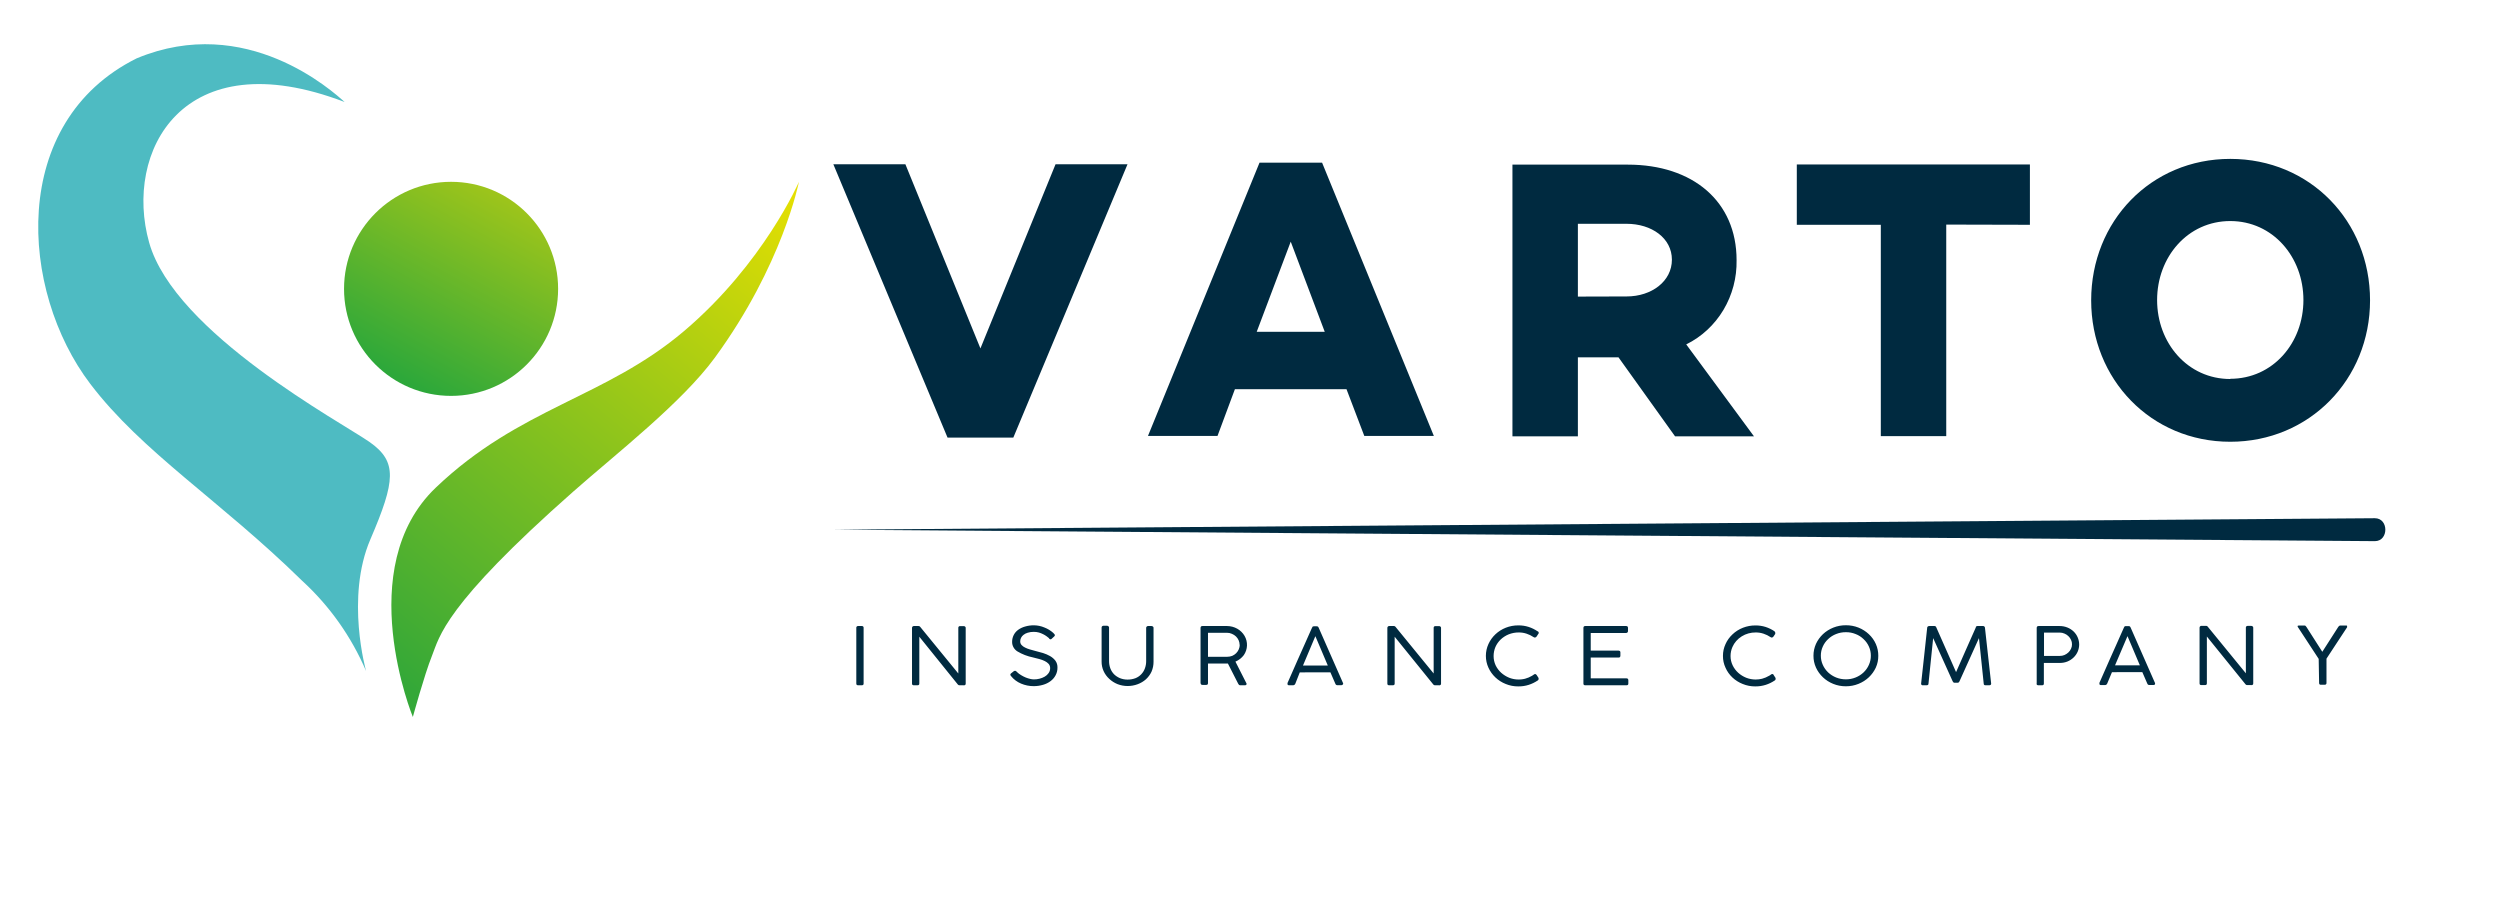 <svg width="209" height="75" viewBox="0 0 209 75" fill="none" xmlns="http://www.w3.org/2000/svg">
<path fill-rule="evenodd" clip-rule="evenodd" d="M30.606 56.106C30.606 56.106 28.863 49.976 30.965 45.087C33.067 40.197 33.228 38.596 30.915 36.966C28.601 35.337 14.603 27.851 12.469 20.279C10.335 12.707 15.228 3.332 28.809 8.528C27.821 7.641 20.589 1.061 11.431 4.876C0.71 10.201 1.619 24.296 7.55 32.095C11.883 37.799 18.401 41.831 25.259 48.552C27.558 50.658 29.38 53.234 30.606 56.106Z" fill="#4EBBC2"/>
<circle cx="37.71" cy="24.148" r="8.948" fill="url(#paint0_linear_4950_21732)"/>
<path d="M34.514 59.94C34.514 59.94 29.401 47.477 36.432 40.766C43.462 34.055 50.584 33.286 57.204 27.663C63.855 22.014 66.791 15.2 66.791 15.2C66.791 15.2 65.422 22.165 59.761 29.901C56.995 33.679 51.502 37.939 47.936 41.086C37.071 50.673 36.751 53.229 36.112 54.827C35.473 56.425 34.514 59.94 34.514 59.94Z" fill="url(#paint1_linear_4950_21732)"/>
<path fill-rule="evenodd" clip-rule="evenodd" d="M94.26 13.733H88.243L81.964 29.128L75.691 13.733H69.668L79.214 36.583H84.714L94.26 13.733ZM112.568 32.538L114.056 36.445H119.87L110.527 13.601H105.295L95.97 36.445H101.783L103.237 32.538H112.568ZM110.754 27.736H105.062L107.905 20.203L110.754 27.754V27.736ZM135.306 29.873L140.033 36.475H146.631L140.969 28.792C142.252 28.16 143.332 27.159 144.079 25.909C144.825 24.659 145.207 23.214 145.178 21.746C145.178 16.836 141.521 13.763 136.085 13.763H126.44V36.475H131.911V29.873H135.306ZM131.911 24.795V18.709H135.98C138.085 18.709 139.771 19.909 139.771 21.71C139.771 23.51 138.085 24.783 135.98 24.783L131.911 24.795ZM169.7 18.793V13.751H150.213V18.793H157.236V36.463H162.706V18.775L169.7 18.793ZM186.45 13.283C179.817 13.283 174.822 18.492 174.822 25.107C174.822 31.721 179.834 36.931 186.45 36.931C193.066 36.931 198.136 31.721 198.136 25.107C198.136 18.492 193.119 13.283 186.45 13.283ZM186.45 31.685C182.892 31.685 180.334 28.684 180.334 25.083C180.334 21.482 182.892 18.48 186.45 18.48C190.008 18.48 192.566 21.482 192.566 25.083C192.566 28.684 190.008 31.667 186.444 31.667L186.45 31.685Z" fill="#002A40"/>
<path d="M198.539 43.323C197.665 43.323 69.668 44.282 69.668 44.282C69.668 44.282 197.665 45.24 198.539 45.24C199.706 45.24 199.706 43.323 198.539 43.323Z" fill="#002A40"/>
<path fill-rule="evenodd" clip-rule="evenodd" d="M72.198 52.484V57.148C72.198 57.246 72.146 57.29 72.041 57.29H71.744C71.64 57.29 71.587 57.246 71.587 57.148V52.484C71.584 52.464 71.586 52.444 71.593 52.425C71.6 52.406 71.612 52.388 71.627 52.374C71.642 52.359 71.661 52.349 71.681 52.342C71.701 52.336 71.723 52.334 71.744 52.336H72.041C72.062 52.334 72.084 52.336 72.105 52.342C72.125 52.349 72.144 52.359 72.159 52.374C72.174 52.388 72.185 52.406 72.192 52.425C72.199 52.444 72.201 52.464 72.198 52.484ZM80.551 57.29H80.214C80.188 57.291 80.162 57.286 80.139 57.275C80.116 57.265 80.096 57.249 80.08 57.23L76.855 53.23V57.148C76.855 57.246 76.803 57.29 76.692 57.29H76.401C76.296 57.29 76.244 57.246 76.244 57.148V52.49C76.244 52.47 76.248 52.449 76.255 52.431C76.263 52.412 76.275 52.395 76.29 52.38C76.304 52.365 76.321 52.353 76.34 52.345C76.359 52.338 76.38 52.335 76.401 52.336H76.791C76.817 52.335 76.844 52.341 76.867 52.352C76.891 52.364 76.911 52.381 76.925 52.402L80.115 56.304V52.468C80.115 52.45 80.12 52.432 80.129 52.415C80.137 52.399 80.149 52.384 80.164 52.372C80.178 52.36 80.196 52.352 80.214 52.346C80.233 52.341 80.253 52.34 80.272 52.342H80.563C80.605 52.341 80.647 52.355 80.679 52.38C80.697 52.393 80.71 52.41 80.72 52.429C80.729 52.448 80.733 52.469 80.732 52.49V57.153C80.732 57.252 80.674 57.296 80.563 57.296L80.551 57.29ZM87.717 53.367C87.648 53.306 87.576 53.25 87.501 53.197C87.41 53.13 87.313 53.072 87.21 53.021C87.097 52.963 86.978 52.915 86.855 52.879C86.717 52.841 86.574 52.822 86.43 52.824C86.257 52.82 86.083 52.844 85.918 52.895C85.788 52.932 85.667 52.993 85.563 53.076C85.477 53.142 85.407 53.226 85.36 53.321C85.312 53.416 85.288 53.519 85.29 53.624C85.288 53.732 85.327 53.837 85.4 53.92C85.48 54.01 85.579 54.082 85.691 54.134C85.821 54.2 85.957 54.253 86.099 54.293L86.553 54.419L87.199 54.594C87.402 54.658 87.597 54.743 87.781 54.846C87.956 54.944 88.109 55.075 88.229 55.23C88.352 55.401 88.413 55.604 88.404 55.811C88.408 56.035 88.354 56.257 88.246 56.457C88.145 56.648 88 56.814 87.822 56.945C87.634 57.084 87.421 57.188 87.193 57.252C86.94 57.326 86.677 57.363 86.413 57.362C86.049 57.362 85.69 57.289 85.359 57.148C85.027 57.009 84.739 56.792 84.521 56.518C84.488 56.484 84.468 56.442 84.463 56.397C84.464 56.376 84.47 56.356 84.481 56.338C84.493 56.32 84.508 56.304 84.527 56.293L84.754 56.112C84.784 56.092 84.821 56.08 84.859 56.079C84.877 56.079 84.895 56.082 84.912 56.089C84.93 56.095 84.945 56.105 84.958 56.118L85.016 56.178C85.121 56.282 85.24 56.372 85.371 56.446C85.495 56.522 85.626 56.588 85.761 56.644C85.882 56.691 86.006 56.73 86.133 56.759C86.232 56.783 86.334 56.796 86.436 56.797C86.591 56.797 86.746 56.779 86.896 56.742C87.052 56.705 87.201 56.646 87.338 56.567C87.469 56.492 87.58 56.391 87.664 56.271C87.752 56.146 87.796 55.999 87.792 55.849C87.795 55.724 87.751 55.602 87.67 55.504C87.58 55.407 87.471 55.327 87.35 55.268C87.206 55.196 87.054 55.139 86.896 55.098L86.361 54.961C85.893 54.867 85.448 54.694 85.045 54.452C84.907 54.362 84.795 54.242 84.72 54.101C84.645 53.96 84.608 53.804 84.614 53.646C84.613 53.457 84.657 53.27 84.742 53.098C84.826 52.927 84.952 52.777 85.109 52.66C85.283 52.534 85.481 52.439 85.691 52.38C85.934 52.308 86.187 52.273 86.442 52.276C86.741 52.279 87.037 52.341 87.309 52.457C87.586 52.563 87.838 52.718 88.054 52.912L88.142 53.01C88.167 53.034 88.184 53.065 88.188 53.098C88.187 53.119 88.181 53.14 88.171 53.159C88.161 53.178 88.147 53.194 88.13 53.208L87.921 53.4C87.898 53.427 87.864 53.445 87.827 53.449C87.777 53.444 87.731 53.42 87.699 53.383L87.717 53.367ZM92.717 52.484V55.268C92.715 55.473 92.751 55.677 92.822 55.871C92.889 56.053 92.994 56.22 93.13 56.364C93.271 56.503 93.439 56.614 93.625 56.693C93.827 56.774 94.045 56.815 94.265 56.814C94.495 56.815 94.722 56.774 94.935 56.693C95.12 56.617 95.285 56.503 95.418 56.359C95.551 56.217 95.652 56.051 95.715 55.871C95.786 55.677 95.821 55.473 95.819 55.268V52.484C95.819 52.465 95.823 52.446 95.831 52.428C95.839 52.41 95.851 52.394 95.866 52.38C95.88 52.365 95.898 52.353 95.919 52.345C95.939 52.338 95.961 52.335 95.982 52.336H96.25C96.296 52.334 96.342 52.347 96.378 52.375C96.397 52.386 96.413 52.403 96.423 52.422C96.433 52.441 96.438 52.463 96.436 52.484V55.312C96.439 55.599 96.382 55.884 96.268 56.151C96.156 56.391 95.996 56.609 95.796 56.792C95.596 56.97 95.36 57.109 95.103 57.203C94.837 57.302 94.552 57.352 94.265 57.351C93.975 57.351 93.689 57.297 93.421 57.192C93.165 57.087 92.932 56.938 92.734 56.753C92.529 56.566 92.367 56.342 92.257 56.094C92.147 55.847 92.092 55.581 92.094 55.312V52.462C92.093 52.424 92.108 52.387 92.135 52.358C92.148 52.345 92.164 52.334 92.182 52.326C92.2 52.319 92.22 52.315 92.24 52.314H92.554C92.575 52.314 92.595 52.318 92.614 52.325C92.633 52.333 92.65 52.344 92.665 52.358C92.681 52.37 92.695 52.386 92.704 52.404C92.713 52.422 92.718 52.442 92.717 52.462V52.484ZM103.631 53.904C103.63 53.774 103.603 53.645 103.549 53.526C103.497 53.408 103.422 53.3 103.328 53.208C103.231 53.116 103.116 53.041 102.991 52.989C102.86 52.928 102.717 52.898 102.572 52.901H100.988V54.907H102.595C102.738 54.907 102.881 54.881 103.014 54.83C103.136 54.777 103.247 54.702 103.34 54.611C103.532 54.419 103.64 54.167 103.643 53.904H103.631ZM100.365 57.148V52.495C100.365 52.391 100.418 52.336 100.523 52.336H102.583C102.883 52.338 103.177 52.415 103.434 52.56C103.691 52.705 103.902 52.913 104.046 53.16C104.189 53.408 104.259 53.688 104.248 53.97C104.238 54.252 104.147 54.526 103.986 54.764C103.808 55.003 103.565 55.193 103.282 55.312L104.213 57.148C104.213 57.181 104.213 57.203 104.213 57.208C104.213 57.214 104.172 57.29 104.085 57.29H103.695C103.655 57.292 103.616 57.28 103.584 57.258C103.556 57.23 103.532 57.199 103.515 57.164L102.653 55.471H100.988V57.115C100.988 57.214 100.936 57.258 100.831 57.258H100.534C100.429 57.258 100.377 57.214 100.377 57.115L100.365 57.148ZM108.66 56.211L108.288 57.159C108.273 57.197 108.246 57.231 108.211 57.254C108.175 57.278 108.133 57.29 108.09 57.29H107.781C107.682 57.29 107.636 57.258 107.636 57.186C107.633 57.166 107.633 57.146 107.636 57.126C107.633 57.117 107.633 57.108 107.636 57.099C107.979 56.326 108.264 55.674 108.497 55.142C108.73 54.611 108.928 54.183 109.079 53.838C109.231 53.493 109.353 53.224 109.434 53.038C109.516 52.852 109.58 52.72 109.615 52.632L109.685 52.479C109.695 52.451 109.71 52.425 109.731 52.402C109.731 52.369 109.795 52.358 109.859 52.358H110.069C110.092 52.355 110.116 52.358 110.139 52.365C110.161 52.373 110.181 52.386 110.197 52.402C110.215 52.426 110.231 52.452 110.243 52.479L112.287 57.126C112.287 57.153 112.287 57.17 112.287 57.181C112.287 57.192 112.234 57.285 112.129 57.285H111.827C111.784 57.289 111.741 57.278 111.706 57.255C111.671 57.232 111.645 57.198 111.635 57.159L111.221 56.205L108.66 56.211ZM109.958 53.197L108.928 55.641H111.006L109.97 53.197H109.958ZM120.296 57.29H119.964C119.938 57.291 119.913 57.286 119.89 57.275C119.866 57.265 119.846 57.249 119.83 57.23L116.594 53.23V57.148C116.594 57.246 116.542 57.29 116.431 57.29H116.14C116.035 57.29 115.983 57.246 115.983 57.148V52.49C115.982 52.47 115.986 52.449 115.994 52.431C116.002 52.412 116.014 52.395 116.029 52.38C116.042 52.365 116.059 52.352 116.078 52.345C116.098 52.337 116.119 52.334 116.14 52.336H116.53C116.556 52.335 116.583 52.341 116.606 52.352C116.63 52.364 116.65 52.381 116.664 52.402L119.854 56.304V52.468C119.854 52.45 119.859 52.432 119.867 52.415C119.876 52.399 119.888 52.384 119.903 52.372C119.917 52.36 119.935 52.352 119.953 52.346C119.972 52.341 119.991 52.34 120.011 52.342H120.296C120.34 52.34 120.384 52.354 120.418 52.38C120.436 52.393 120.449 52.41 120.458 52.429C120.468 52.448 120.472 52.469 120.471 52.49V57.153C120.471 57.252 120.412 57.296 120.296 57.296V57.29ZM128.544 52.769C128.608 52.802 128.637 52.84 128.637 52.884C128.643 52.904 128.643 52.925 128.637 52.945L128.602 52.994L128.457 53.219C128.41 53.268 128.375 53.295 128.335 53.295H128.282L128.207 53.263C128.028 53.141 127.832 53.045 127.624 52.977C127.417 52.908 127.198 52.873 126.978 52.873C126.685 52.87 126.393 52.925 126.123 53.032C125.873 53.136 125.646 53.283 125.453 53.465C125.267 53.646 125.119 53.858 125.017 54.09C124.917 54.331 124.865 54.587 124.865 54.846C124.864 55.112 124.922 55.375 125.034 55.619C125.146 55.853 125.304 56.065 125.5 56.244C125.696 56.418 125.922 56.559 126.169 56.66C126.59 56.824 127.056 56.853 127.496 56.742C127.701 56.686 127.897 56.603 128.078 56.496C128.129 56.47 128.176 56.439 128.218 56.403C128.25 56.371 128.294 56.352 128.34 56.348C128.379 56.348 128.42 56.375 128.463 56.43L128.626 56.682C128.631 56.713 128.631 56.744 128.626 56.775C128.626 56.799 128.619 56.823 128.606 56.843C128.592 56.864 128.573 56.88 128.55 56.89C128.321 57.044 128.07 57.166 127.805 57.252C127.524 57.342 127.229 57.386 126.932 57.383C126.569 57.387 126.21 57.318 125.878 57.181C125.556 57.053 125.263 56.867 125.017 56.633C124.77 56.4 124.572 56.124 124.435 55.822C124.291 55.508 124.218 55.171 124.219 54.83C124.219 54.489 124.292 54.151 124.435 53.838C124.712 53.227 125.229 52.739 125.878 52.479C126.212 52.347 126.57 52.28 126.932 52.282C127.222 52.279 127.512 52.321 127.787 52.408C128.058 52.495 128.313 52.621 128.544 52.78V52.769ZM132.531 52.336H135.942C136.047 52.336 136.1 52.386 136.1 52.49V52.764C136.101 52.783 136.097 52.802 136.09 52.82C136.083 52.838 136.073 52.854 136.059 52.868C136.044 52.884 136.025 52.897 136.004 52.906C135.983 52.914 135.96 52.918 135.937 52.917H132.985V54.391H135.314C135.354 54.393 135.392 54.407 135.424 54.43C135.439 54.445 135.451 54.463 135.458 54.483C135.465 54.503 135.467 54.524 135.465 54.545V54.819C135.466 54.858 135.454 54.896 135.43 54.928C135.416 54.944 135.398 54.956 135.378 54.964C135.357 54.972 135.335 54.974 135.314 54.972H132.985V56.709H135.966C136.076 56.709 136.129 56.764 136.129 56.874V57.148C136.129 57.246 136.076 57.29 135.972 57.29H132.531C132.427 57.29 132.374 57.246 132.374 57.153V52.49C132.374 52.386 132.427 52.336 132.531 52.336ZM148.323 52.769C148.348 52.779 148.369 52.795 148.384 52.815C148.399 52.836 148.409 52.859 148.411 52.884C148.417 52.904 148.417 52.925 148.411 52.945C148.413 52.961 148.413 52.978 148.411 52.994L148.259 53.219C148.219 53.268 148.178 53.295 148.143 53.295H148.085L148.015 53.263C147.837 53.141 147.641 53.045 147.433 52.977C147.225 52.908 147.007 52.872 146.787 52.873C146.369 52.868 145.959 52.981 145.61 53.198C145.261 53.415 144.99 53.726 144.831 54.09C144.726 54.33 144.673 54.587 144.674 54.846C144.672 55.113 144.732 55.376 144.848 55.619C144.96 55.853 145.118 56.065 145.314 56.244C145.509 56.419 145.736 56.56 145.983 56.66C146.234 56.758 146.503 56.808 146.775 56.808C146.956 56.808 147.136 56.786 147.311 56.742C147.516 56.687 147.712 56.604 147.893 56.496C147.946 56.472 147.995 56.44 148.038 56.403C148.07 56.371 148.114 56.352 148.16 56.348C148.201 56.348 148.242 56.348 148.277 56.43L148.44 56.682C148.448 56.713 148.448 56.745 148.44 56.775C148.44 56.799 148.433 56.823 148.42 56.843C148.406 56.864 148.387 56.88 148.364 56.89C148.136 57.044 147.885 57.166 147.619 57.252C147.338 57.341 147.043 57.385 146.746 57.383C146.383 57.387 146.024 57.318 145.692 57.181C145.042 56.926 144.525 56.44 144.255 55.827C144.109 55.515 144.035 55.177 144.039 54.835C144.036 54.494 144.11 54.156 144.255 53.843C144.39 53.539 144.588 53.264 144.837 53.032C145.087 52.794 145.385 52.606 145.714 52.478C146.043 52.35 146.396 52.285 146.752 52.287C147.042 52.284 147.332 52.327 147.607 52.413C147.878 52.502 148.133 52.627 148.364 52.786L148.323 52.769ZM154.319 52.271C154.681 52.269 155.039 52.336 155.372 52.468C155.694 52.597 155.986 52.783 156.234 53.016C156.488 53.253 156.689 53.536 156.825 53.847C156.961 54.159 157.029 54.493 157.025 54.83C157.028 55.169 156.957 55.504 156.816 55.816C156.676 56.116 156.479 56.389 156.234 56.622C155.987 56.855 155.694 57.041 155.372 57.17C155.036 57.307 154.673 57.376 154.307 57.373C153.945 57.375 153.586 57.306 153.254 57.17C152.934 57.041 152.643 56.855 152.398 56.622C152.151 56.388 151.954 56.113 151.816 55.811C151.674 55.497 151.603 55.16 151.606 54.819C151.604 54.478 151.676 54.141 151.816 53.827C151.955 53.525 152.153 53.25 152.398 53.016C152.648 52.783 152.942 52.597 153.265 52.468C153.598 52.335 153.957 52.268 154.319 52.271ZM152.223 54.813C152.221 55.077 152.276 55.338 152.386 55.581C152.491 55.817 152.643 56.033 152.834 56.216C153.026 56.394 153.251 56.537 153.498 56.638C153.757 56.742 154.037 56.794 154.319 56.792C154.597 56.794 154.873 56.742 155.128 56.638C155.632 56.438 156.032 56.058 156.24 55.581C156.35 55.338 156.405 55.077 156.403 54.813C156.405 54.551 156.35 54.292 156.24 54.052C156.136 53.817 155.984 53.605 155.791 53.427C155.604 53.244 155.378 53.101 155.128 53.005C154.873 52.901 154.597 52.849 154.319 52.852C154.037 52.849 153.757 52.901 153.498 53.005C153.249 53.102 153.023 53.245 152.834 53.427C152.642 53.605 152.49 53.817 152.386 54.052C152.276 54.292 152.221 54.551 152.223 54.813ZM163.661 57.077H163.388C163.329 57.077 163.283 57.038 163.242 56.956L161.612 53.345L161.222 57.148C161.222 57.246 161.164 57.29 161.059 57.29H160.757C160.736 57.293 160.715 57.291 160.695 57.285C160.676 57.279 160.658 57.269 160.643 57.255C160.629 57.241 160.617 57.224 160.611 57.206C160.604 57.187 160.602 57.167 160.605 57.148C160.687 56.364 160.774 55.586 160.861 54.813C160.949 54.041 161.03 53.268 161.112 52.484C161.111 52.464 161.115 52.443 161.124 52.424C161.133 52.404 161.147 52.388 161.164 52.375C161.198 52.348 161.242 52.335 161.286 52.336H161.723C161.799 52.336 161.851 52.375 161.88 52.462L163.527 56.189L164.348 54.326C164.628 53.706 164.901 53.087 165.175 52.462C165.175 52.375 165.245 52.336 165.32 52.336H165.786C165.807 52.335 165.828 52.338 165.847 52.345C165.866 52.353 165.883 52.365 165.896 52.38C165.911 52.394 165.923 52.41 165.931 52.428C165.939 52.446 165.943 52.465 165.943 52.484L166.461 57.148C166.461 57.246 166.403 57.29 166.292 57.29H165.995C165.891 57.29 165.838 57.246 165.838 57.148L165.442 53.345L163.813 56.956C163.778 57.038 163.725 57.077 163.661 57.077ZM170.268 57.148V52.495C170.268 52.391 170.32 52.336 170.431 52.336H172.177C172.401 52.334 172.623 52.375 172.829 52.457C173.026 52.534 173.204 52.648 173.353 52.791C173.501 52.934 173.618 53.103 173.696 53.29C173.859 53.669 173.859 54.094 173.696 54.474C173.536 54.843 173.229 55.14 172.841 55.301C172.639 55.383 172.42 55.424 172.2 55.422H170.867V57.148C170.867 57.246 170.815 57.29 170.71 57.29H170.413C170.309 57.29 170.256 57.246 170.256 57.148H170.268ZM173.219 53.86C173.221 53.733 173.193 53.608 173.138 53.493C173.087 53.376 173.011 53.27 172.916 53.18C172.824 53.09 172.713 53.017 172.59 52.967C172.465 52.911 172.328 52.883 172.189 52.884H170.879V54.835H172.189C172.327 54.839 172.464 54.812 172.59 54.759C172.711 54.705 172.822 54.633 172.916 54.545C173.011 54.456 173.087 54.349 173.138 54.233C173.194 54.116 173.222 53.988 173.219 53.86ZM176.56 56.194L176.164 57.142C176.15 57.181 176.123 57.214 176.088 57.238C176.052 57.261 176.01 57.274 175.967 57.274H175.658C175.559 57.274 175.512 57.241 175.512 57.17C175.51 57.15 175.51 57.13 175.512 57.109C175.51 57.101 175.51 57.091 175.512 57.082C175.856 56.309 176.141 55.657 176.374 55.126C176.607 54.594 176.805 54.167 176.956 53.822C177.107 53.476 177.23 53.208 177.311 53.021C177.393 52.835 177.457 52.703 177.492 52.616L177.561 52.462C177.571 52.434 177.587 52.408 177.608 52.386C177.608 52.353 177.672 52.342 177.736 52.342H177.946C177.969 52.339 177.993 52.342 178.015 52.349C178.037 52.357 178.057 52.37 178.074 52.386C178.092 52.41 178.108 52.435 178.12 52.462L180.163 57.109C180.165 57.128 180.165 57.146 180.163 57.164C180.163 57.236 180.111 57.268 180.006 57.268H179.703C179.661 57.272 179.618 57.262 179.583 57.239C179.548 57.216 179.522 57.181 179.511 57.142L179.098 56.189L176.56 56.194ZM177.858 53.18L176.816 55.624H178.894L177.858 53.18ZM188.202 57.274H187.864C187.839 57.275 187.813 57.269 187.79 57.259C187.766 57.248 187.746 57.233 187.73 57.214L184.494 53.213V57.131C184.494 57.23 184.442 57.274 184.331 57.274H184.04C183.935 57.274 183.883 57.23 183.883 57.131V52.473C183.883 52.453 183.886 52.433 183.894 52.414C183.902 52.395 183.914 52.378 183.929 52.364C183.942 52.348 183.959 52.336 183.979 52.328C183.998 52.321 184.019 52.318 184.04 52.32H184.43C184.456 52.319 184.483 52.324 184.506 52.336C184.53 52.347 184.55 52.365 184.564 52.386L187.754 56.288V52.451C187.754 52.433 187.759 52.415 187.768 52.399C187.776 52.382 187.788 52.368 187.803 52.356C187.818 52.344 187.835 52.335 187.853 52.33C187.872 52.325 187.892 52.323 187.911 52.325H188.202C188.244 52.325 188.286 52.339 188.318 52.364C188.336 52.377 188.349 52.394 188.359 52.413C188.368 52.432 188.372 52.453 188.371 52.473V57.137C188.371 57.236 188.312 57.279 188.202 57.279V57.274ZM193.842 55.082L192.125 52.457C192.1 52.429 192.083 52.395 192.079 52.358C192.079 52.314 192.114 52.292 192.183 52.292H192.649C192.682 52.292 192.715 52.302 192.742 52.32C192.777 52.352 192.806 52.389 192.829 52.429L194.145 54.49L195.484 52.402C195.503 52.37 195.529 52.343 195.559 52.32C195.586 52.304 195.616 52.295 195.647 52.292H196.13C196.188 52.292 196.217 52.292 196.217 52.353C196.22 52.364 196.22 52.375 196.217 52.386C196.218 52.404 196.218 52.422 196.217 52.441L195.356 53.75L194.494 55.065V57.093C194.497 57.114 194.495 57.135 194.488 57.155C194.48 57.175 194.469 57.193 194.453 57.208C194.437 57.222 194.418 57.234 194.397 57.24C194.376 57.247 194.353 57.249 194.331 57.246H194.023C193.924 57.246 193.877 57.197 193.877 57.093L193.842 55.082Z" fill="#002A40"/>
<defs>
<linearGradient id="paint0_linear_4950_21732" x1="42.503" y1="16.159" x2="33.875" y2="31.818" gradientUnits="userSpaceOnUse">
<stop stop-color="#A0C51A"/>
<stop offset="1" stop-color="#2DA83A"/>
</linearGradient>
<linearGradient id="paint1_linear_4950_21732" x1="66.472" y1="15.2" x2="32.597" y2="56.105" gradientUnits="userSpaceOnUse">
<stop stop-color="#E7E000"/>
<stop offset="1" stop-color="#34A838"/>
</linearGradient>
</defs>
</svg>
